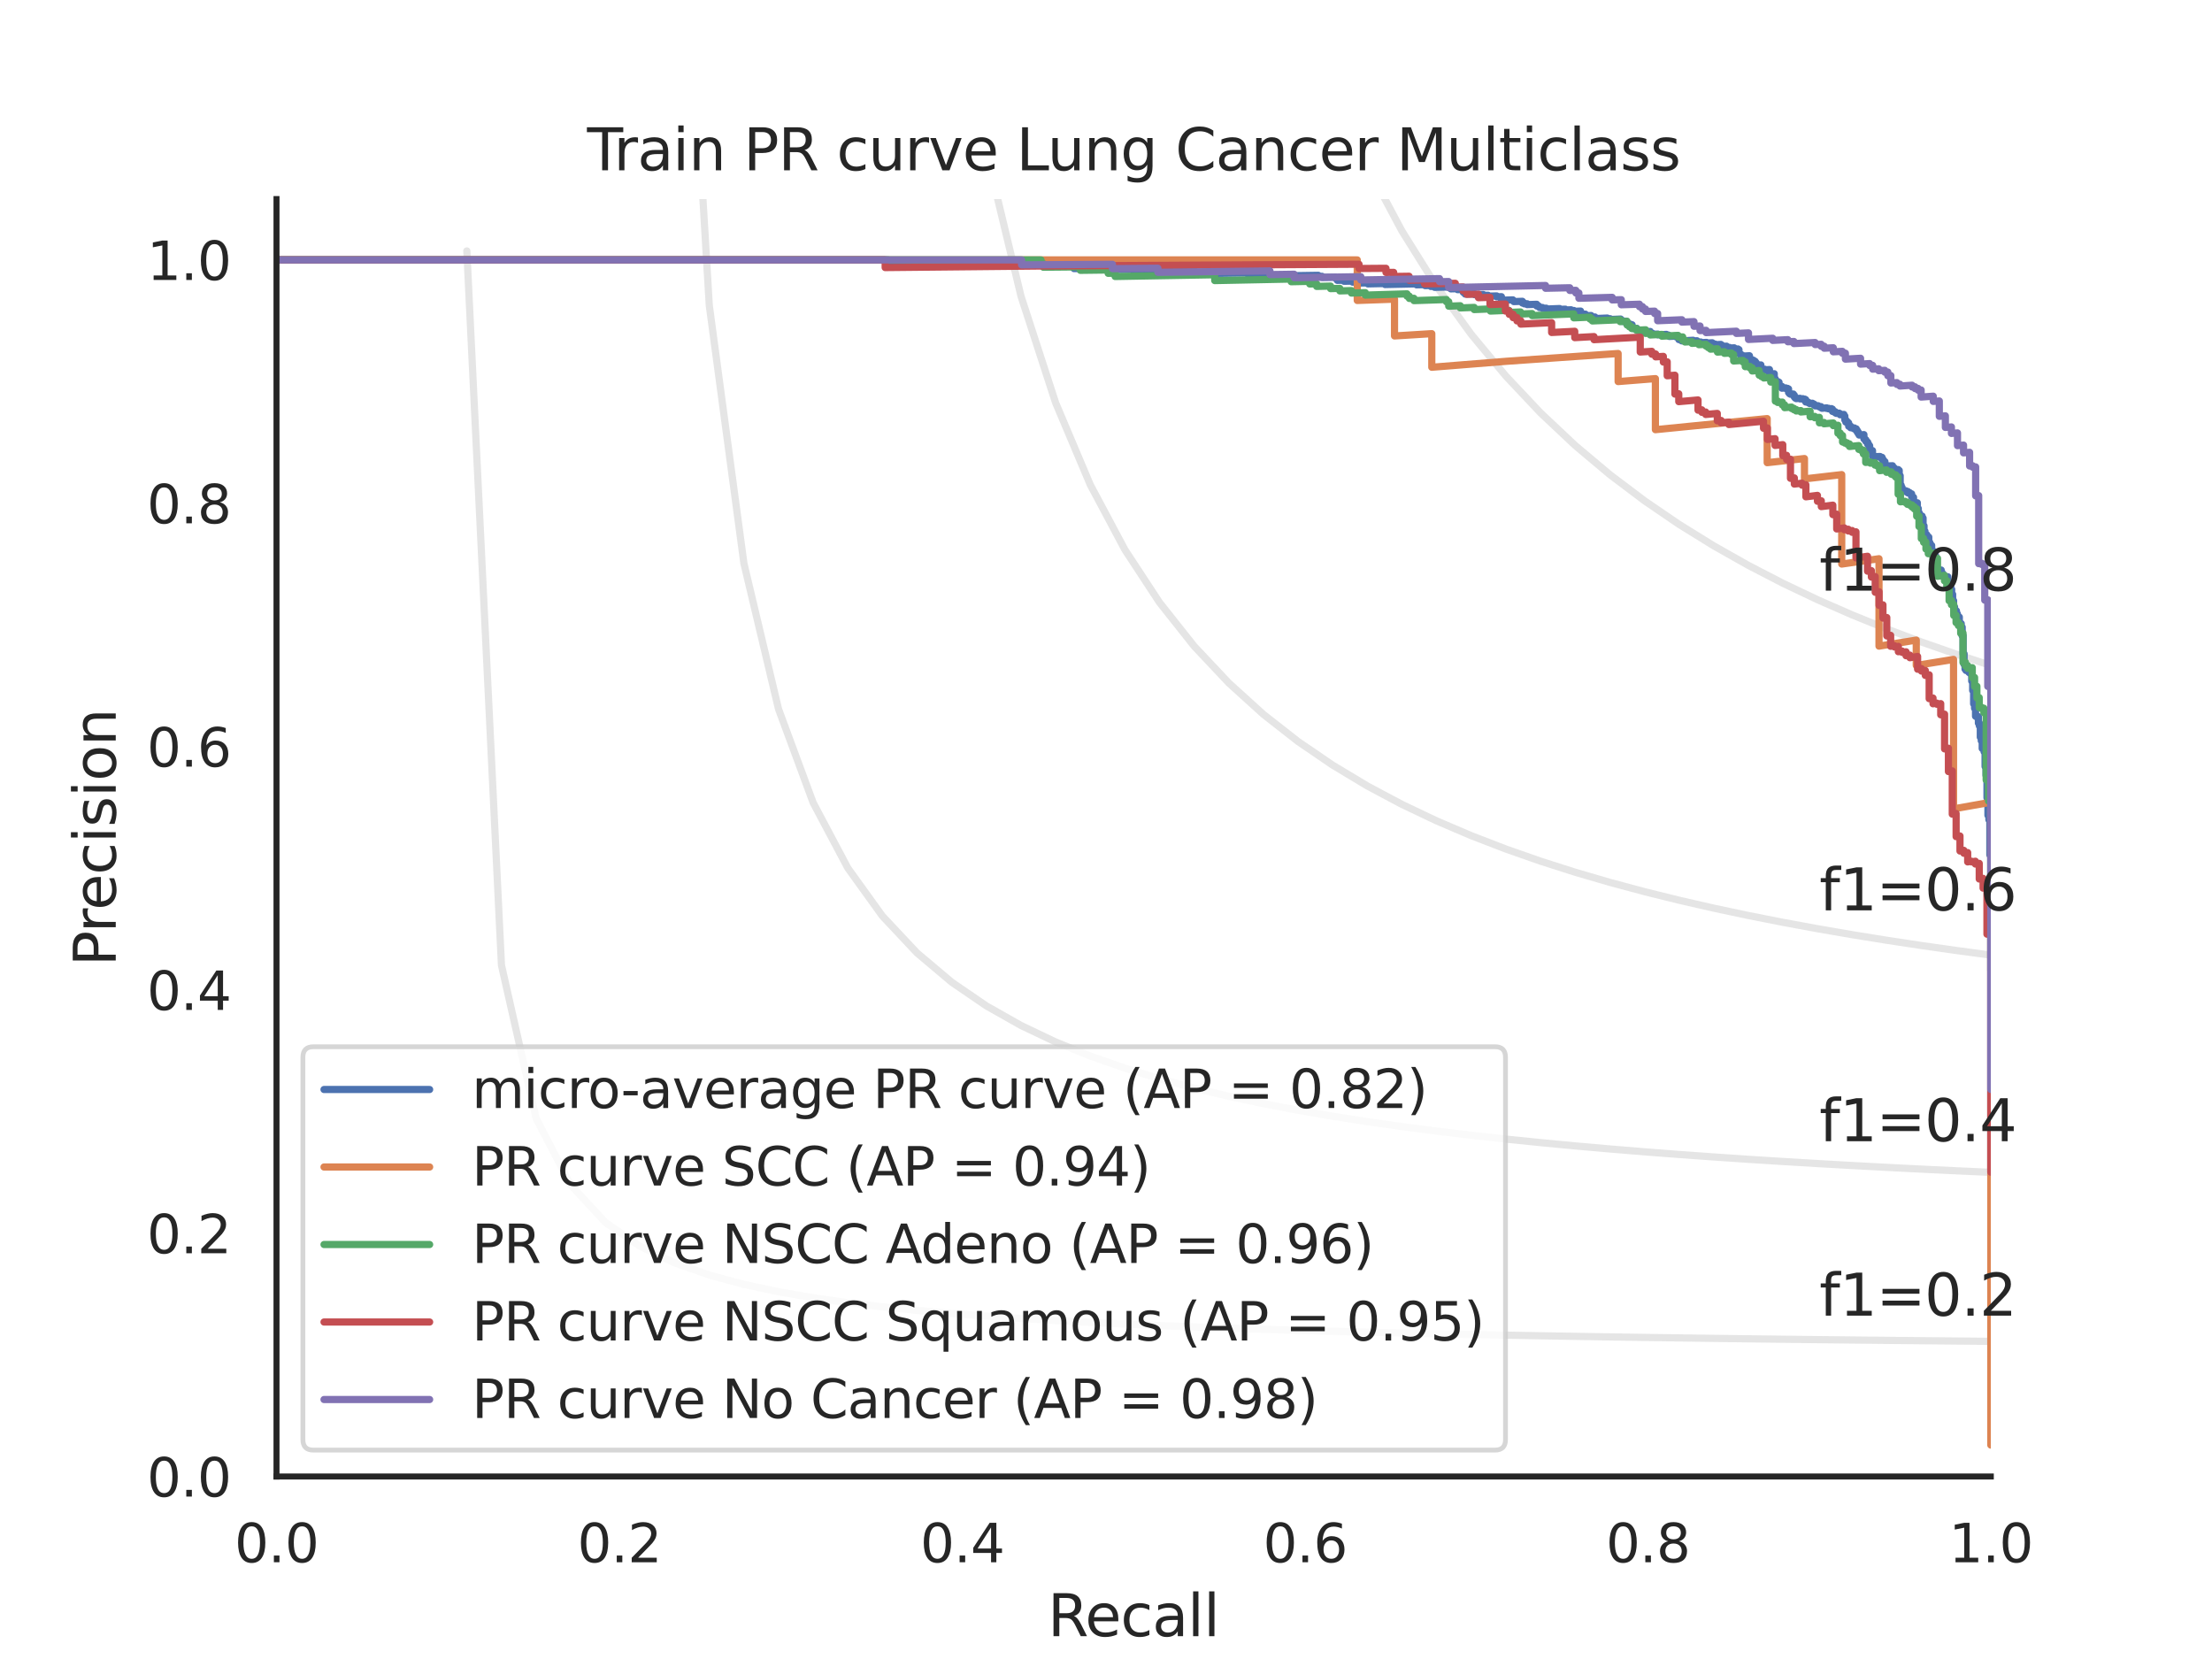 <?xml version="1.0" encoding="utf-8" standalone="no"?>
<!DOCTYPE svg PUBLIC "-//W3C//DTD SVG 1.1//EN"
  "http://www.w3.org/Graphics/SVG/1.1/DTD/svg11.dtd">
<svg xmlns:xlink="http://www.w3.org/1999/xlink" width="460.8pt" height="345.6pt" viewBox="0 0 460.8 345.6" xmlns="http://www.w3.org/2000/svg" version="1.1">
 <defs>
  <style type="text/css">*{stroke-linejoin: round; stroke-linecap: butt}</style>
 </defs>
 <g id="figure_1">
  <g id="patch_1">
   <path d="M 0 345.6 
L 460.8 345.6 
L 460.8 0 
L 0 0 
z
" style="fill: #ffffff"/>
  </g>
  <g id="axes_1">
   <g id="patch_2">
    <path d="M 57.6 307.584 
L 414.72 307.584 
L 414.72 41.472 
L 57.6 41.472 
z
" style="fill: #ffffff"/>
   </g>
   <g id="matplotlib.axis_1">
    <g id="xtick_1">
     <g id="text_1">
      <!-- 0.0 -->
      <g style="fill: #262626" transform="translate(48.853 325.442) scale(0.11 -0.11)">
       <defs>
        <path id="DejaVuSans-30" d="M 2034 4250 
Q 1547 4250 1301 3770 
Q 1056 3291 1056 2328 
Q 1056 1369 1301 889 
Q 1547 409 2034 409 
Q 2525 409 2770 889 
Q 3016 1369 3016 2328 
Q 3016 3291 2770 3770 
Q 2525 4250 2034 4250 
z
M 2034 4750 
Q 2819 4750 3233 4129 
Q 3647 3509 3647 2328 
Q 3647 1150 3233 529 
Q 2819 -91 2034 -91 
Q 1250 -91 836 529 
Q 422 1150 422 2328 
Q 422 3509 836 4129 
Q 1250 4750 2034 4750 
z
" transform="scale(0.016)"/>
        <path id="DejaVuSans-2e" d="M 684 794 
L 1344 794 
L 1344 0 
L 684 0 
L 684 794 
z
" transform="scale(0.016)"/>
       </defs>
       <use xlink:href="#DejaVuSans-30"/>
       <use xlink:href="#DejaVuSans-2e" x="63.623"/>
       <use xlink:href="#DejaVuSans-30" x="95.41"/>
      </g>
     </g>
    </g>
    <g id="xtick_2">
     <g id="text_2">
      <!-- 0.2 -->
      <g style="fill: #262626" transform="translate(120.277 325.442) scale(0.11 -0.11)">
       <defs>
        <path id="DejaVuSans-32" d="M 1228 531 
L 3431 531 
L 3431 0 
L 469 0 
L 469 531 
Q 828 903 1448 1529 
Q 2069 2156 2228 2338 
Q 2531 2678 2651 2914 
Q 2772 3150 2772 3378 
Q 2772 3750 2511 3984 
Q 2250 4219 1831 4219 
Q 1534 4219 1204 4116 
Q 875 4013 500 3803 
L 500 4441 
Q 881 4594 1212 4672 
Q 1544 4750 1819 4750 
Q 2544 4750 2975 4387 
Q 3406 4025 3406 3419 
Q 3406 3131 3298 2873 
Q 3191 2616 2906 2266 
Q 2828 2175 2409 1742 
Q 1991 1309 1228 531 
z
" transform="scale(0.016)"/>
       </defs>
       <use xlink:href="#DejaVuSans-30"/>
       <use xlink:href="#DejaVuSans-2e" x="63.623"/>
       <use xlink:href="#DejaVuSans-32" x="95.41"/>
      </g>
     </g>
    </g>
    <g id="xtick_3">
     <g id="text_3">
      <!-- 0.4 -->
      <g style="fill: #262626" transform="translate(191.701 325.442) scale(0.11 -0.11)">
       <defs>
        <path id="DejaVuSans-34" d="M 2419 4116 
L 825 1625 
L 2419 1625 
L 2419 4116 
z
M 2253 4666 
L 3047 4666 
L 3047 1625 
L 3713 1625 
L 3713 1100 
L 3047 1100 
L 3047 0 
L 2419 0 
L 2419 1100 
L 313 1100 
L 313 1709 
L 2253 4666 
z
" transform="scale(0.016)"/>
       </defs>
       <use xlink:href="#DejaVuSans-30"/>
       <use xlink:href="#DejaVuSans-2e" x="63.623"/>
       <use xlink:href="#DejaVuSans-34" x="95.41"/>
      </g>
     </g>
    </g>
    <g id="xtick_4">
     <g id="text_4">
      <!-- 0.6 -->
      <g style="fill: #262626" transform="translate(263.125 325.442) scale(0.11 -0.11)">
       <defs>
        <path id="DejaVuSans-36" d="M 2113 2584 
Q 1688 2584 1439 2293 
Q 1191 2003 1191 1497 
Q 1191 994 1439 701 
Q 1688 409 2113 409 
Q 2538 409 2786 701 
Q 3034 994 3034 1497 
Q 3034 2003 2786 2293 
Q 2538 2584 2113 2584 
z
M 3366 4563 
L 3366 3988 
Q 3128 4100 2886 4159 
Q 2644 4219 2406 4219 
Q 1781 4219 1451 3797 
Q 1122 3375 1075 2522 
Q 1259 2794 1537 2939 
Q 1816 3084 2150 3084 
Q 2853 3084 3261 2657 
Q 3669 2231 3669 1497 
Q 3669 778 3244 343 
Q 2819 -91 2113 -91 
Q 1303 -91 875 529 
Q 447 1150 447 2328 
Q 447 3434 972 4092 
Q 1497 4750 2381 4750 
Q 2619 4750 2861 4703 
Q 3103 4656 3366 4563 
z
" transform="scale(0.016)"/>
       </defs>
       <use xlink:href="#DejaVuSans-30"/>
       <use xlink:href="#DejaVuSans-2e" x="63.623"/>
       <use xlink:href="#DejaVuSans-36" x="95.41"/>
      </g>
     </g>
    </g>
    <g id="xtick_5">
     <g id="text_5">
      <!-- 0.8 -->
      <g style="fill: #262626" transform="translate(334.549 325.442) scale(0.11 -0.11)">
       <defs>
        <path id="DejaVuSans-38" d="M 2034 2216 
Q 1584 2216 1326 1975 
Q 1069 1734 1069 1313 
Q 1069 891 1326 650 
Q 1584 409 2034 409 
Q 2484 409 2743 651 
Q 3003 894 3003 1313 
Q 3003 1734 2745 1975 
Q 2488 2216 2034 2216 
z
M 1403 2484 
Q 997 2584 770 2862 
Q 544 3141 544 3541 
Q 544 4100 942 4425 
Q 1341 4750 2034 4750 
Q 2731 4750 3128 4425 
Q 3525 4100 3525 3541 
Q 3525 3141 3298 2862 
Q 3072 2584 2669 2484 
Q 3125 2378 3379 2068 
Q 3634 1759 3634 1313 
Q 3634 634 3220 271 
Q 2806 -91 2034 -91 
Q 1263 -91 848 271 
Q 434 634 434 1313 
Q 434 1759 690 2068 
Q 947 2378 1403 2484 
z
M 1172 3481 
Q 1172 3119 1398 2916 
Q 1625 2713 2034 2713 
Q 2441 2713 2670 2916 
Q 2900 3119 2900 3481 
Q 2900 3844 2670 4047 
Q 2441 4250 2034 4250 
Q 1625 4250 1398 4047 
Q 1172 3844 1172 3481 
z
" transform="scale(0.016)"/>
       </defs>
       <use xlink:href="#DejaVuSans-30"/>
       <use xlink:href="#DejaVuSans-2e" x="63.623"/>
       <use xlink:href="#DejaVuSans-38" x="95.41"/>
      </g>
     </g>
    </g>
    <g id="xtick_6">
     <g id="text_6">
      <!-- 1.0 -->
      <g style="fill: #262626" transform="translate(405.973 325.442) scale(0.11 -0.11)">
       <defs>
        <path id="DejaVuSans-31" d="M 794 531 
L 1825 531 
L 1825 4091 
L 703 3866 
L 703 4441 
L 1819 4666 
L 2450 4666 
L 2450 531 
L 3481 531 
L 3481 0 
L 794 0 
L 794 531 
z
" transform="scale(0.016)"/>
       </defs>
       <use xlink:href="#DejaVuSans-31"/>
       <use xlink:href="#DejaVuSans-2e" x="63.623"/>
       <use xlink:href="#DejaVuSans-30" x="95.41"/>
      </g>
     </g>
    </g>
    <g id="text_7">
     <!-- Recall -->
     <g style="fill: #262626" transform="translate(218.259 340.848) scale(0.12 -0.12)">
      <defs>
       <path id="DejaVuSans-52" d="M 2841 2188 
Q 3044 2119 3236 1894 
Q 3428 1669 3622 1275 
L 4263 0 
L 3584 0 
L 2988 1197 
Q 2756 1666 2539 1819 
Q 2322 1972 1947 1972 
L 1259 1972 
L 1259 0 
L 628 0 
L 628 4666 
L 2053 4666 
Q 2853 4666 3247 4331 
Q 3641 3997 3641 3322 
Q 3641 2881 3436 2590 
Q 3231 2300 2841 2188 
z
M 1259 4147 
L 1259 2491 
L 2053 2491 
Q 2509 2491 2742 2702 
Q 2975 2913 2975 3322 
Q 2975 3731 2742 3939 
Q 2509 4147 2053 4147 
L 1259 4147 
z
" transform="scale(0.016)"/>
       <path id="DejaVuSans-65" d="M 3597 1894 
L 3597 1613 
L 953 1613 
Q 991 1019 1311 708 
Q 1631 397 2203 397 
Q 2534 397 2845 478 
Q 3156 559 3463 722 
L 3463 178 
Q 3153 47 2828 -22 
Q 2503 -91 2169 -91 
Q 1331 -91 842 396 
Q 353 884 353 1716 
Q 353 2575 817 3079 
Q 1281 3584 2069 3584 
Q 2775 3584 3186 3129 
Q 3597 2675 3597 1894 
z
M 3022 2063 
Q 3016 2534 2758 2815 
Q 2500 3097 2075 3097 
Q 1594 3097 1305 2825 
Q 1016 2553 972 2059 
L 3022 2063 
z
" transform="scale(0.016)"/>
       <path id="DejaVuSans-63" d="M 3122 3366 
L 3122 2828 
Q 2878 2963 2633 3030 
Q 2388 3097 2138 3097 
Q 1578 3097 1268 2742 
Q 959 2388 959 1747 
Q 959 1106 1268 751 
Q 1578 397 2138 397 
Q 2388 397 2633 464 
Q 2878 531 3122 666 
L 3122 134 
Q 2881 22 2623 -34 
Q 2366 -91 2075 -91 
Q 1284 -91 818 406 
Q 353 903 353 1747 
Q 353 2603 823 3093 
Q 1294 3584 2113 3584 
Q 2378 3584 2631 3529 
Q 2884 3475 3122 3366 
z
" transform="scale(0.016)"/>
       <path id="DejaVuSans-61" d="M 2194 1759 
Q 1497 1759 1228 1600 
Q 959 1441 959 1056 
Q 959 750 1161 570 
Q 1363 391 1709 391 
Q 2188 391 2477 730 
Q 2766 1069 2766 1631 
L 2766 1759 
L 2194 1759 
z
M 3341 1997 
L 3341 0 
L 2766 0 
L 2766 531 
Q 2569 213 2275 61 
Q 1981 -91 1556 -91 
Q 1019 -91 701 211 
Q 384 513 384 1019 
Q 384 1609 779 1909 
Q 1175 2209 1959 2209 
L 2766 2209 
L 2766 2266 
Q 2766 2663 2505 2880 
Q 2244 3097 1772 3097 
Q 1472 3097 1187 3025 
Q 903 2953 641 2809 
L 641 3341 
Q 956 3463 1253 3523 
Q 1550 3584 1831 3584 
Q 2591 3584 2966 3190 
Q 3341 2797 3341 1997 
z
" transform="scale(0.016)"/>
       <path id="DejaVuSans-6c" d="M 603 4863 
L 1178 4863 
L 1178 0 
L 603 0 
L 603 4863 
z
" transform="scale(0.016)"/>
      </defs>
      <use xlink:href="#DejaVuSans-52"/>
      <use xlink:href="#DejaVuSans-65" x="64.982"/>
      <use xlink:href="#DejaVuSans-63" x="126.506"/>
      <use xlink:href="#DejaVuSans-61" x="181.486"/>
      <use xlink:href="#DejaVuSans-6c" x="242.766"/>
      <use xlink:href="#DejaVuSans-6c" x="270.549"/>
     </g>
    </g>
   </g>
   <g id="matplotlib.axis_2">
    <g id="ytick_1">
     <g id="text_8">
      <!-- 0.0 -->
      <g style="fill: #262626" transform="translate(30.607 311.763) scale(0.11 -0.11)">
       <use xlink:href="#DejaVuSans-30"/>
       <use xlink:href="#DejaVuSans-2e" x="63.623"/>
       <use xlink:href="#DejaVuSans-30" x="95.41"/>
      </g>
     </g>
    </g>
    <g id="ytick_2">
     <g id="text_9">
      <!-- 0.2 -->
      <g style="fill: #262626" transform="translate(30.607 261.075) scale(0.11 -0.11)">
       <use xlink:href="#DejaVuSans-30"/>
       <use xlink:href="#DejaVuSans-2e" x="63.623"/>
       <use xlink:href="#DejaVuSans-32" x="95.41"/>
      </g>
     </g>
    </g>
    <g id="ytick_3">
     <g id="text_10">
      <!-- 0.4 -->
      <g style="fill: #262626" transform="translate(30.607 210.387) scale(0.11 -0.11)">
       <use xlink:href="#DejaVuSans-30"/>
       <use xlink:href="#DejaVuSans-2e" x="63.623"/>
       <use xlink:href="#DejaVuSans-34" x="95.41"/>
      </g>
     </g>
    </g>
    <g id="ytick_4">
     <g id="text_11">
      <!-- 0.6 -->
      <g style="fill: #262626" transform="translate(30.607 159.699) scale(0.11 -0.11)">
       <use xlink:href="#DejaVuSans-30"/>
       <use xlink:href="#DejaVuSans-2e" x="63.623"/>
       <use xlink:href="#DejaVuSans-36" x="95.41"/>
      </g>
     </g>
    </g>
    <g id="ytick_5">
     <g id="text_12">
      <!-- 0.8 -->
      <g style="fill: #262626" transform="translate(30.607 109.011) scale(0.11 -0.11)">
       <use xlink:href="#DejaVuSans-30"/>
       <use xlink:href="#DejaVuSans-2e" x="63.623"/>
       <use xlink:href="#DejaVuSans-38" x="95.41"/>
      </g>
     </g>
    </g>
    <g id="ytick_6">
     <g id="text_13">
      <!-- 1.0 -->
      <g style="fill: #262626" transform="translate(30.607 58.323) scale(0.11 -0.11)">
       <use xlink:href="#DejaVuSans-31"/>
       <use xlink:href="#DejaVuSans-2e" x="63.623"/>
       <use xlink:href="#DejaVuSans-30" x="95.41"/>
      </g>
     </g>
    </g>
    <g id="text_14">
     <!-- Precision -->
     <g style="fill: #262626" transform="translate(24.111 201.296) rotate(-90) scale(0.12 -0.12)">
      <defs>
       <path id="DejaVuSans-50" d="M 1259 4147 
L 1259 2394 
L 2053 2394 
Q 2494 2394 2734 2622 
Q 2975 2850 2975 3272 
Q 2975 3691 2734 3919 
Q 2494 4147 2053 4147 
L 1259 4147 
z
M 628 4666 
L 2053 4666 
Q 2838 4666 3239 4311 
Q 3641 3956 3641 3272 
Q 3641 2581 3239 2228 
Q 2838 1875 2053 1875 
L 1259 1875 
L 1259 0 
L 628 0 
L 628 4666 
z
" transform="scale(0.016)"/>
       <path id="DejaVuSans-72" d="M 2631 2963 
Q 2534 3019 2420 3045 
Q 2306 3072 2169 3072 
Q 1681 3072 1420 2755 
Q 1159 2438 1159 1844 
L 1159 0 
L 581 0 
L 581 3500 
L 1159 3500 
L 1159 2956 
Q 1341 3275 1631 3429 
Q 1922 3584 2338 3584 
Q 2397 3584 2469 3576 
Q 2541 3569 2628 3553 
L 2631 2963 
z
" transform="scale(0.016)"/>
       <path id="DejaVuSans-69" d="M 603 3500 
L 1178 3500 
L 1178 0 
L 603 0 
L 603 3500 
z
M 603 4863 
L 1178 4863 
L 1178 4134 
L 603 4134 
L 603 4863 
z
" transform="scale(0.016)"/>
       <path id="DejaVuSans-73" d="M 2834 3397 
L 2834 2853 
Q 2591 2978 2328 3040 
Q 2066 3103 1784 3103 
Q 1356 3103 1142 2972 
Q 928 2841 928 2578 
Q 928 2378 1081 2264 
Q 1234 2150 1697 2047 
L 1894 2003 
Q 2506 1872 2764 1633 
Q 3022 1394 3022 966 
Q 3022 478 2636 193 
Q 2250 -91 1575 -91 
Q 1294 -91 989 -36 
Q 684 19 347 128 
L 347 722 
Q 666 556 975 473 
Q 1284 391 1588 391 
Q 1994 391 2212 530 
Q 2431 669 2431 922 
Q 2431 1156 2273 1281 
Q 2116 1406 1581 1522 
L 1381 1569 
Q 847 1681 609 1914 
Q 372 2147 372 2553 
Q 372 3047 722 3315 
Q 1072 3584 1716 3584 
Q 2034 3584 2315 3537 
Q 2597 3491 2834 3397 
z
" transform="scale(0.016)"/>
       <path id="DejaVuSans-6f" d="M 1959 3097 
Q 1497 3097 1228 2736 
Q 959 2375 959 1747 
Q 959 1119 1226 758 
Q 1494 397 1959 397 
Q 2419 397 2687 759 
Q 2956 1122 2956 1747 
Q 2956 2369 2687 2733 
Q 2419 3097 1959 3097 
z
M 1959 3584 
Q 2709 3584 3137 3096 
Q 3566 2609 3566 1747 
Q 3566 888 3137 398 
Q 2709 -91 1959 -91 
Q 1206 -91 779 398 
Q 353 888 353 1747 
Q 353 2609 779 3096 
Q 1206 3584 1959 3584 
z
" transform="scale(0.016)"/>
       <path id="DejaVuSans-6e" d="M 3513 2113 
L 3513 0 
L 2938 0 
L 2938 2094 
Q 2938 2591 2744 2837 
Q 2550 3084 2163 3084 
Q 1697 3084 1428 2787 
Q 1159 2491 1159 1978 
L 1159 0 
L 581 0 
L 581 3500 
L 1159 3500 
L 1159 2956 
Q 1366 3272 1645 3428 
Q 1925 3584 2291 3584 
Q 2894 3584 3203 3211 
Q 3513 2838 3513 2113 
z
" transform="scale(0.016)"/>
      </defs>
      <use xlink:href="#DejaVuSans-50"/>
      <use xlink:href="#DejaVuSans-72" x="58.553"/>
      <use xlink:href="#DejaVuSans-65" x="97.416"/>
      <use xlink:href="#DejaVuSans-63" x="158.939"/>
      <use xlink:href="#DejaVuSans-69" x="213.92"/>
      <use xlink:href="#DejaVuSans-73" x="241.703"/>
      <use xlink:href="#DejaVuSans-69" x="293.803"/>
      <use xlink:href="#DejaVuSans-6f" x="321.586"/>
      <use xlink:href="#DejaVuSans-6e" x="382.768"/>
     </g>
    </g>
   </g>
   <g id="line2d_1">
    <path d="M 97.248 52.267 
L 104.463 201.073 
L 111.678 232.96 
L 118.893 246.859 
L 126.109 254.643 
L 133.324 259.62 
L 140.539 263.076 
L 147.755 265.615 
L 154.97 267.561 
L 162.185 269.099 
L 169.4 270.345 
L 176.616 271.375 
L 183.831 272.241 
L 191.046 272.979 
L 198.262 273.616 
L 205.477 274.171 
L 212.692 274.658 
L 219.907 275.091 
L 227.123 275.476 
L 234.338 275.822 
L 241.553 276.135 
L 248.769 276.418 
L 255.984 276.676 
L 263.199 276.912 
L 270.414 277.129 
L 277.63 277.33 
L 284.845 277.515 
L 292.06 277.686 
L 299.275 277.846 
L 306.491 277.994 
L 313.706 278.133 
L 320.921 278.264 
L 328.137 278.386 
L 335.352 278.501 
L 342.567 278.609 
L 349.782 278.711 
L 356.998 278.808 
L 364.213 278.899 
L 371.428 278.986 
L 378.644 279.068 
L 385.859 279.146 
L 393.074 279.221 
L 400.289 279.292 
L 407.505 279.359 
L 414.72 279.424 
" clip-path="url(#p6c097dc837)" style="fill: none; stroke: #808080; stroke-opacity: 0.2; stroke-width: 1.5; stroke-linecap: round"/>
   </g>
   <g id="line2d_2">
    <path d="M 143.905 -1 
L 147.755 63.611 
L 154.97 117.362 
L 162.185 147.722 
L 169.4 167.231 
L 176.616 180.825 
L 183.831 190.84 
L 191.046 198.524 
L 198.262 204.607 
L 205.477 209.542 
L 212.692 213.626 
L 219.907 217.061 
L 227.123 219.991 
L 234.338 222.519 
L 241.553 224.724 
L 248.769 226.662 
L 255.984 228.38 
L 263.199 229.914 
L 270.414 231.291 
L 277.63 232.534 
L 284.845 233.662 
L 292.06 234.69 
L 299.275 235.631 
L 306.491 236.496 
L 313.706 237.293 
L 320.921 238.03 
L 328.137 238.714 
L 335.352 239.349 
L 342.567 239.942 
L 349.782 240.496 
L 356.998 241.015 
L 364.213 241.503 
L 371.428 241.961 
L 378.644 242.393 
L 385.859 242.8 
L 393.074 243.185 
L 400.289 243.55 
L 407.505 243.896 
L 414.72 244.224 
" clip-path="url(#p6c097dc837)" style="fill: none; stroke: #808080; stroke-opacity: 0.2; stroke-width: 1.5; stroke-linecap: round"/>
   </g>
   <g id="line2d_3">
    <path d="M 200.009 -1 
L 205.477 31.611 
L 212.692 61.693 
L 219.907 83.907 
L 227.123 100.983 
L 234.338 114.518 
L 241.553 125.511 
L 248.769 134.616 
L 255.984 142.281 
L 263.199 148.823 
L 270.414 154.471 
L 277.63 159.398 
L 284.845 163.732 
L 292.06 167.575 
L 299.275 171.006 
L 306.491 174.088 
L 313.706 176.871 
L 320.921 179.398 
L 328.137 181.701 
L 335.352 183.809 
L 342.567 185.746 
L 349.782 187.532 
L 356.998 189.184 
L 364.213 190.716 
L 371.428 192.142 
L 378.644 193.471 
L 385.859 194.714 
L 393.074 195.878 
L 400.289 196.971 
L 407.505 197.998 
L 414.72 198.967 
" clip-path="url(#p6c097dc837)" style="fill: none; stroke: #808080; stroke-opacity: 0.2; stroke-width: 1.5; stroke-linecap: round"/>
   </g>
   <g id="line2d_4">
    <path d="M 270.344 -1 
L 270.414 -0.768 
L 277.63 18.581 
L 284.845 34.622 
L 292.06 48.136 
L 299.275 59.676 
L 306.491 69.647 
L 313.706 78.346 
L 320.921 86.004 
L 328.137 92.796 
L 335.352 98.862 
L 342.567 104.312 
L 349.782 109.235 
L 356.998 113.705 
L 364.213 117.78 
L 371.428 121.512 
L 378.644 124.941 
L 385.859 128.104 
L 393.074 131.029 
L 400.289 133.744 
L 407.505 136.269 
L 414.72 138.624 
" clip-path="url(#p6c097dc837)" style="fill: none; stroke: #808080; stroke-opacity: 0.2; stroke-width: 1.5; stroke-linecap: round"/>
   </g>
   <g id="line2d_5">
    <path d="M 414.72 243.583 
L 414.72 178.053 
L 414.521 178.088 
L 414.521 177.977 
L 414.521 170.729 
L 414.323 170.765 
L 414.323 170.682 
L 414.323 169.811 
L 414.124 169.847 
L 414.124 169.763 
L 414.124 166.162 
L 413.925 166.197 
L 413.925 166.109 
L 413.925 161.469 
L 413.726 161.503 
L 413.726 161.409 
L 413.726 159.648 
L 413.528 159.682 
L 413.528 159.586 
L 413.528 156.582 
L 413.329 156.616 
L 413.329 156.516 
L 413.329 155.96 
L 412.931 155.927 
L 412.931 154.285 
L 412.733 154.319 
L 412.733 154.215 
L 412.733 153.537 
L 412.534 153.571 
L 412.534 153.466 
L 412.534 151.176 
L 412.335 151.21 
L 412.335 151.102 
L 412.335 150.613 
L 412.136 150.646 
L 412.136 150.537 
L 412.136 149.273 
L 411.739 149.339 
L 411.739 149.228 
L 411.739 149.173 
L 411.54 149.206 
L 411.54 149.095 
L 411.54 147.521 
L 411.342 147.554 
L 411.342 147.498 
L 411.342 146.584 
L 411.143 146.617 
L 411.143 146.559 
L 411.143 143.81 
L 410.944 143.843 
L 410.944 143.783 
L 410.944 141.855 
L 410.745 141.888 
L 410.745 141.827 
L 410.745 140.287 
L 410.547 140.319 
L 410.547 140.257 
L 410.547 140.195 
L 410.348 140.227 
L 410.348 140.165 
L 410.348 140.04 
L 410.149 140.072 
L 410.149 140.009 
L 410.149 139.571 
L 409.553 139.667 
L 409.553 139.604 
L 409.553 139.352 
L 409.354 139.384 
L 409.354 139.321 
L 409.354 138.369 
L 409.156 138.401 
L 409.156 138.337 
L 409.156 136.202 
L 408.957 136.233 
L 408.957 136.168 
L 408.957 132.415 
L 408.758 132.446 
L 408.758 132.377 
L 408.758 130.647 
L 408.559 130.677 
L 408.559 130.607 
L 408.559 129.904 
L 408.162 129.965 
L 408.162 129.894 
L 408.162 128.542 
L 407.764 128.53 
L 407.764 127.881 
L 407.566 127.911 
L 407.566 127.839 
L 407.566 127.258 
L 407.367 127.287 
L 407.367 127.214 
L 407.367 127.068 
L 407.168 127.098 
L 407.168 127.025 
L 407.168 126.438 
L 406.969 126.467 
L 406.969 126.393 
L 406.969 125.132 
L 406.771 125.161 
L 406.771 125.086 
L 406.771 123.806 
L 406.572 123.835 
L 406.572 123.759 
L 406.572 122.766 
L 406.373 122.795 
L 406.373 122.718 
L 406.373 122.256 
L 406.175 122.284 
L 406.175 122.207 
L 406.175 121.82 
L 405.976 121.848 
L 405.976 121.77 
L 405.976 121.693 
L 405.777 121.721 
L 405.777 121.643 
L 405.777 120.152 
L 405.181 120.235 
L 405.181 120.156 
L 405.181 119.998 
L 404.783 119.974 
L 404.783 119.576 
L 404.585 119.603 
L 404.585 119.524 
L 404.585 119.283 
L 404.386 119.311 
L 404.386 119.231 
L 404.386 118.748 
L 403.591 118.778 
L 403.591 118.697 
L 403.392 118.725 
L 403.392 118.644 
L 403.392 116.35 
L 403.194 116.377 
L 403.194 116.294 
L 403.194 115.627 
L 402.796 115.681 
L 402.796 115.597 
L 402.796 114.841 
L 402.399 114.894 
L 402.399 114.81 
L 402.399 113.619 
L 402.2 113.645 
L 402.2 113.56 
L 402.2 113.388 
L 402.001 113.414 
L 402.001 113.329 
L 402.001 112.984 
L 401.802 113.01 
L 401.802 112.924 
L 401.802 111.883 
L 401.405 111.847 
L 401.405 111.409 
L 401.008 111.372 
L 401.008 110.667 
L 400.809 110.692 
L 400.809 110.603 
L 400.809 109.534 
L 400.61 109.559 
L 400.61 109.469 
L 400.61 107.932 
L 400.411 107.957 
L 400.411 107.865 
L 400.411 107.5 
L 399.815 107.481 
L 399.815 106.837 
L 399.616 106.861 
L 399.616 106.769 
L 399.616 105.933 
L 399.418 105.957 
L 399.418 105.864 
L 399.418 104.738 
L 398.822 104.714 
L 398.822 104.525 
L 398.623 104.548 
L 398.623 104.453 
L 398.623 103.596 
L 398.424 103.619 
L 398.424 103.523 
L 398.424 103.427 
L 398.225 103.45 
L 398.225 103.354 
L 398.225 102.873 
L 397.828 102.823 
L 397.828 102.629 
L 397.43 102.675 
L 397.43 102.578 
L 397.43 102.384 
L 397.033 102.43 
L 397.033 102.332 
L 397.033 102.235 
L 396.238 102.229 
L 396.238 101.543 
L 396.039 101.566 
L 396.039 101.467 
L 396.039 101.073 
L 395.841 101.095 
L 395.841 100.996 
L 395.841 99.099 
L 395.642 99.121 
L 395.642 99.02 
L 395.642 98.006 
L 395.443 98.028 
L 395.443 97.926 
L 395.443 97.824 
L 394.648 97.806 
L 394.648 97.499 
L 394.251 97.541 
L 394.251 97.438 
L 394.251 97.026 
L 392.86 97.07 
L 392.86 96.759 
L 392.661 96.78 
L 392.661 96.676 
L 392.661 96.154 
L 392.263 96.091 
L 392.263 95.671 
L 392.065 95.692 
L 392.065 95.586 
L 392.065 95.27 
L 391.667 95.311 
L 391.667 95.205 
L 391.667 95.099 
L 390.475 95.116 
L 390.475 95.009 
L 390.077 95.05 
L 390.077 94.944 
L 390.077 93.872 
L 389.68 93.804 
L 389.68 93.588 
L 389.481 93.608 
L 389.481 93.5 
L 389.481 92.848 
L 389.282 92.868 
L 389.282 92.759 
L 389.282 92.54 
L 389.084 92.56 
L 389.084 92.45 
L 389.084 92.121 
L 388.885 92.141 
L 388.885 92.031 
L 388.885 91.921 
L 388.686 91.94 
L 388.686 91.83 
L 388.686 91.609 
L 388.487 91.628 
L 388.487 91.518 
L 388.487 91.407 
L 388.289 91.426 
L 388.289 91.315 
L 388.289 90.536 
L 387.295 90.63 
L 387.295 90.294 
L 387.096 90.312 
L 387.096 89.975 
L 386.898 89.993 
L 386.898 89.655 
L 386.699 89.673 
L 386.699 89.333 
L 386.301 89.37 
L 386.301 89.142 
L 385.904 89.179 
L 385.904 89.065 
L 385.507 89.101 
L 385.507 88.758 
L 385.109 88.795 
L 385.109 88.105 
L 384.91 88.123 
L 384.91 87.892 
L 384.513 87.927 
L 384.513 87.463 
L 384.314 87.481 
L 384.314 86.664 
L 384.115 86.681 
L 384.115 86.329 
L 383.32 86.398 
L 383.32 86.162 
L 383.122 86.179 
L 383.122 86.061 
L 382.526 86.112 
L 382.526 85.993 
L 382.327 86.01 
L 382.327 85.773 
L 382.128 85.79 
L 382.128 85.671 
L 381.731 85.705 
L 381.731 85.228 
L 381.532 85.244 
L 381.532 85.125 
L 380.936 85.175 
L 380.936 85.055 
L 380.538 85.088 
L 380.538 84.968 
L 379.545 85.051 
L 379.545 84.931 
L 379.346 84.947 
L 379.346 84.705 
L 378.948 84.739 
L 378.948 84.617 
L 378.75 84.634 
L 378.75 84.513 
L 378.153 84.562 
L 378.153 84.441 
L 377.955 84.457 
L 377.955 84.213 
L 377.756 84.23 
L 377.756 84.107 
L 377.557 84.124 
L 377.557 84.001 
L 376.961 84.05 
L 376.961 83.928 
L 376.762 83.944 
L 376.762 83.821 
L 376.564 83.837 
L 376.564 83.714 
L 376.166 83.747 
L 376.166 83.253 
L 375.967 83.269 
L 375.967 83.145 
L 375.57 83.177 
L 375.57 83.052 
L 374.974 83.101 
L 374.974 82.976 
L 374.179 83.04 
L 374.179 82.915 
L 373.98 82.931 
L 373.98 82.681 
L 373.781 82.697 
L 373.781 82.32 
L 373.583 82.335 
L 373.583 82.083 
L 372.986 82.13 
L 372.986 82.004 
L 372.788 82.02 
L 372.788 81.766 
L 372.589 81.782 
L 372.589 81.018 
L 372.39 81.033 
L 372.39 80.905 
L 371.993 80.935 
L 371.993 80.807 
L 371.198 80.867 
L 371.198 80.481 
L 370.8 80.511 
L 370.8 80.253 
L 370.602 80.267 
L 370.602 79.618 
L 370.403 79.633 
L 370.403 79.502 
L 370.005 79.532 
L 370.005 79.27 
L 369.807 79.285 
L 369.807 78.891 
L 369.608 78.905 
L 369.608 77.849 
L 368.614 77.918 
L 368.614 76.983 
L 367.621 77.05 
L 367.621 76.915 
L 367.223 76.942 
L 367.223 76.807 
L 367.025 76.82 
L 367.025 76.685 
L 366.826 76.698 
L 366.826 76.02 
L 366.031 76.072 
L 366.031 75.799 
L 365.832 75.812 
L 365.832 75.538 
L 365.633 75.551 
L 365.633 75.276 
L 365.435 75.289 
L 365.435 75.151 
L 365.236 75.164 
L 365.236 75.026 
L 364.64 75.063 
L 364.64 74.648 
L 364.441 74.661 
L 364.441 74.105 
L 363.05 74.188 
L 363.05 74.048 
L 362.652 74.072 
L 362.652 73.792 
L 362.454 73.804 
L 362.454 73.663 
L 362.255 73.675 
L 362.255 72.827 
L 362.056 72.838 
L 362.056 72.696 
L 361.46 72.73 
L 361.46 72.587 
L 361.261 72.598 
L 361.261 72.456 
L 360.268 72.511 
L 360.268 72.368 
L 359.671 72.402 
L 359.671 72.114 
L 358.678 72.169 
L 358.678 71.88 
L 358.479 71.891 
L 358.479 71.746 
L 357.287 71.811 
L 357.287 71.666 
L 356.69 71.698 
L 356.69 71.406 
L 355.498 71.471 
L 355.498 71.324 
L 354.306 71.388 
L 354.306 71.241 
L 353.511 71.283 
L 353.511 70.987 
L 352.716 71.029 
L 352.716 70.881 
L 350.331 71.008 
L 350.331 70.858 
L 350.132 70.868 
L 350.132 70.718 
L 349.735 70.739 
L 349.735 70.287 
L 349.536 70.297 
L 349.536 70.146 
L 349.139 70.166 
L 349.139 70.014 
L 347.748 70.086 
L 347.748 69.933 
L 347.549 69.943 
L 347.549 69.79 
L 347.151 69.811 
L 347.151 69.657 
L 345.363 69.748 
L 345.363 69.594 
L 344.369 69.644 
L 344.369 69.489 
L 343.773 69.519 
L 343.773 69.052 
L 342.183 69.131 
L 342.183 68.817 
L 341.189 68.865 
L 341.189 68.708 
L 340.991 68.717 
L 340.991 68.401 
L 340.196 68.439 
L 340.196 68.121 
L 339.997 68.13 
L 339.997 67.652 
L 339.6 67.67 
L 339.6 67.51 
L 339.202 67.528 
L 339.202 67.367 
L 338.805 67.385 
L 338.805 66.901 
L 338.01 66.935 
L 338.01 66.773 
L 337.612 66.79 
L 337.612 66.465 
L 335.426 66.557 
L 335.426 66.393 
L 334.83 66.418 
L 334.83 66.254 
L 332.445 66.354 
L 332.445 66.188 
L 332.247 66.196 
L 332.247 66.029 
L 331.452 66.062 
L 331.452 65.728 
L 330.259 65.776 
L 330.259 65.439 
L 329.266 65.479 
L 329.266 64.8 
L 327.874 64.853 
L 327.874 64.682 
L 327.278 64.704 
L 327.278 64.532 
L 326.086 64.577 
L 326.086 64.404 
L 324.893 64.448 
L 324.893 64.274 
L 322.111 64.377 
L 322.111 64.201 
L 321.316 64.23 
L 321.316 64.054 
L 320.72 64.076 
L 320.72 63.899 
L 320.521 63.906 
L 320.521 63.729 
L 320.124 63.743 
L 320.124 63.387 
L 318.137 63.455 
L 318.137 63.275 
L 317.54 63.295 
L 317.54 63.115 
L 317.143 63.129 
L 317.143 62.767 
L 315.354 62.825 
L 315.354 62.642 
L 315.156 62.649 
L 315.156 62.466 
L 312.771 62.541 
L 312.771 61.801 
L 311.777 61.83 
L 311.777 61.643 
L 309.989 61.695 
L 309.989 61.507 
L 308.995 61.535 
L 308.995 61.346 
L 307.206 61.396 
L 307.206 61.206 
L 305.219 61.261 
L 305.219 60.876 
L 304.822 60.887 
L 304.822 60.5 
L 304.623 60.505 
L 304.623 60.311 
L 303.629 60.335 
L 303.629 60.14 
L 302.238 60.173 
L 302.238 59.78 
L 298.86 59.858 
L 298.86 59.658 
L 298.065 59.676 
L 298.065 59.475 
L 296.872 59.501 
L 296.872 59.299 
L 295.084 59.337 
L 295.084 59.134 
L 288.526 59.273 
L 288.526 59.063 
L 284.949 59.139 
L 284.949 58.926 
L 283.16 58.963 
L 283.16 58.748 
L 281.769 58.776 
L 281.769 58.559 
L 279.98 58.594 
L 279.98 58.375 
L 278.589 58.402 
L 278.589 57.96 
L 278.192 57.967 
L 278.192 57.745 
L 275.409 57.791 
L 275.409 57.566 
L 274.614 57.578 
L 274.614 57.352 
L 261.101 57.562 
L 261.101 57.321 
L 260.505 57.33 
L 260.505 57.088 
L 259.908 57.097 
L 259.908 56.853 
L 251.562 56.969 
L 251.562 56.714 
L 248.978 56.749 
L 248.978 56.491 
L 236.856 56.648 
L 236.856 56.372 
L 236.061 56.382 
L 236.061 56.104 
L 232.285 56.146 
L 232.285 55.862 
L 223.739 55.95 
L 223.739 55.651 
L 223.541 55.653 
L 223.541 55.352 
L 222.348 55.361 
L 222.348 55.058 
L 212.014 55.119 
L 212.014 54.795 
L 197.109 54.864 
L 197.109 54.505 
L 184.987 54.539 
L 184.987 54.144 
L 57.6 54.144 
L 57.6 54.144 
" clip-path="url(#p6c097dc837)" style="fill: none; stroke: #4c72b0; stroke-width: 1.5; stroke-linecap: round"/>
   </g>
   <g id="line2d_6">
    <path d="M 414.72 301.031 
L 414.72 167.123 
L 406.957 168.501 
L 406.957 137.363 
L 399.193 138.624 
L 399.193 133.344 
L 391.43 134.601 
L 391.43 116.392 
L 383.666 117.504 
L 383.666 98.869 
L 375.903 99.763 
L 375.903 95.522 
L 368.139 96.384 
L 368.139 87.201 
L 344.849 89.508 
L 344.849 78.87 
L 337.085 79.488 
L 337.085 73.639 
L 313.795 75.264 
L 298.268 76.506 
L 298.268 69.504 
L 290.504 69.984 
L 290.504 62.319 
L 282.741 62.592 
L 282.741 54.144 
L 57.6 54.144 
L 57.6 54.144 
" clip-path="url(#p6c097dc837)" style="fill: none; stroke: #dd8452; stroke-width: 1.5; stroke-linecap: round"/>
   </g>
   <g id="line2d_7">
    <path d="M 414.72 202.162 
L 414.72 166.784 
L 414.237 166.869 
L 414.237 166.763 
L 414.237 162.396 
L 413.755 162.48 
L 413.755 162.368 
L 413.755 148.402 
L 413.272 148.482 
L 413.272 147.528 
L 412.79 147.608 
L 412.79 147.333 
L 412.307 147.413 
L 412.307 145.321 
L 411.824 145.4 
L 411.824 142.96 
L 411.342 143.039 
L 411.342 141.122 
L 410.859 141.2 
L 410.859 139.084 
L 409.894 139.239 
L 409.894 138.624 
L 409.411 138.701 
L 409.411 137.926 
L 408.929 138.003 
L 408.929 131.866 
L 408.446 131.94 
L 408.446 130.249 
L 407.964 130.322 
L 407.964 129.637 
L 407.481 129.71 
L 407.481 128.147 
L 406.998 128.219 
L 406.998 125.91 
L 406.516 125.981 
L 406.516 125.077 
L 406.033 125.148 
L 406.033 122.378 
L 405.551 122.447 
L 405.551 120.934 
L 405.068 121.002 
L 405.068 119.851 
L 403.62 120.054 
L 403.62 116.303 
L 402.655 116.435 
L 402.655 115.217 
L 401.69 115.347 
L 401.69 114.319 
L 401.207 114.383 
L 401.207 112.925 
L 400.725 112.988 
L 400.725 112.144 
L 400.242 112.207 
L 400.242 109.628 
L 399.76 109.689 
L 399.76 107.485 
L 399.277 107.544 
L 399.277 105.971 
L 398.794 106.029 
L 398.794 105.575 
L 398.312 105.633 
L 398.312 105.176 
L 397.829 105.234 
L 397.829 105.004 
L 397.347 105.062 
L 397.347 104.601 
L 396.864 104.659 
L 396.864 104.427 
L 395.899 104.542 
L 395.899 102.905 
L 395.416 102.961 
L 395.416 99.359 
L 394.934 99.412 
L 394.934 98.921 
L 394.451 98.974 
L 394.451 98.728 
L 393.968 98.781 
L 393.968 98.286 
L 393.003 98.391 
L 393.003 97.893 
L 391.555 98.049 
L 391.555 97.043 
L 391.073 97.095 
L 391.073 96.841 
L 390.59 96.893 
L 390.59 96.384 
L 389.625 96.486 
L 389.625 96.23 
L 388.66 96.333 
L 388.66 94.52 
L 388.177 94.57 
L 388.177 93.783 
L 387.695 93.832 
L 387.695 93.568 
L 387.212 93.617 
L 387.212 92.82 
L 385.282 93.013 
L 385.282 92.477 
L 384.799 92.525 
L 384.799 92.255 
L 384.317 92.303 
L 384.317 92.033 
L 383.834 92.08 
L 383.834 90.716 
L 383.351 90.763 
L 383.351 90.212 
L 382.869 90.258 
L 382.869 88.586 
L 381.904 88.674 
L 381.904 88.11 
L 379.973 88.286 
L 379.973 88.002 
L 379.008 88.09 
L 379.008 86.942 
L 378.043 87.028 
L 378.043 86.739 
L 377.078 86.824 
L 377.078 85.656 
L 375.147 85.824 
L 375.147 85.529 
L 374.182 85.613 
L 374.182 85.316 
L 373.699 85.357 
L 373.699 85.06 
L 373.217 85.101 
L 373.217 84.802 
L 371.769 84.926 
L 371.769 84.324 
L 371.286 84.364 
L 371.286 83.758 
L 370.321 83.839 
L 370.321 83.533 
L 369.839 83.574 
L 369.839 79.523 
L 368.874 79.594 
L 368.874 78.636 
L 367.426 78.739 
L 367.426 78.417 
L 366.943 78.451 
L 366.943 78.128 
L 366.461 78.162 
L 366.461 77.184 
L 365.013 77.283 
L 365.013 76.624 
L 364.53 76.656 
L 364.53 76.325 
L 363.565 76.388 
L 363.565 75.386 
L 363.082 75.417 
L 363.082 75.08 
L 361.152 75.202 
L 361.152 73.839 
L 360.669 73.868 
L 360.669 73.525 
L 359.222 73.611 
L 359.222 73.264 
L 357.774 73.35 
L 357.774 72.652 
L 356.326 72.735 
L 356.326 72.383 
L 355.843 72.41 
L 355.843 72.056 
L 355.361 72.083 
L 355.361 71.728 
L 353.913 71.808 
L 353.913 71.45 
L 352.465 71.529 
L 352.465 71.169 
L 351.018 71.247 
L 351.018 70.884 
L 350.535 70.91 
L 350.535 70.18 
L 349.57 70.229 
L 349.57 69.861 
L 346.192 70.034 
L 346.192 69.661 
L 343.779 69.783 
L 343.779 69.407 
L 342.813 69.455 
L 342.813 68.696 
L 340.883 68.789 
L 340.883 68.405 
L 339.918 68.451 
L 339.918 68.065 
L 339.435 68.087 
L 339.435 67.699 
L 338.953 67.721 
L 338.953 66.94 
L 337.505 67.003 
L 337.505 66.608 
L 331.714 66.858 
L 331.714 66.455 
L 331.231 66.476 
L 331.231 66.071 
L 327.853 66.213 
L 327.853 65.389 
L 319.166 65.745 
L 319.166 65.319 
L 316.753 65.418 
L 316.753 64.986 
L 314.34 65.084 
L 314.34 64.647 
L 310.48 64.801 
L 310.48 64.356 
L 307.101 64.488 
L 307.101 64.037 
L 304.206 64.148 
L 304.206 63.69 
L 301.793 63.781 
L 301.793 62.85 
L 301.31 62.867 
L 301.31 62.398 
L 294.554 62.625 
L 294.554 62.142 
L 293.589 62.174 
L 293.589 61.687 
L 293.106 61.702 
L 293.106 61.212 
L 284.419 61.475 
L 284.419 60.965 
L 281.524 61.051 
L 281.524 60.533 
L 279.111 60.601 
L 279.111 60.076 
L 277.181 60.126 
L 277.181 59.594 
L 274.285 59.666 
L 274.285 59.124 
L 272.837 59.157 
L 272.837 58.61 
L 268.976 58.69 
L 268.976 58.131 
L 253.051 58.45 
L 253.051 57.235 
L 232.299 57.597 
L 232.299 56.914 
L 230.851 56.937 
L 230.851 56.244 
L 225.06 56.316 
L 225.06 55.596 
L 217.339 55.666 
L 217.339 54.907 
L 216.856 54.91 
L 216.856 54.144 
L 57.6 54.144 
L 57.6 54.144 
" clip-path="url(#p6c097dc837)" style="fill: none; stroke: #55a868; stroke-width: 1.5; stroke-linecap: round"/>
   </g>
   <g id="line2d_8">
    <path d="M 414.72 244.188 
L 414.72 194.464 
L 413.917 194.605 
L 413.917 184.872 
L 413.115 185.014 
L 413.115 182.974 
L 412.312 183.117 
L 412.312 179.853 
L 411.51 179.996 
L 411.51 179.411 
L 410.707 179.555 
L 410.707 179.407 
L 409.905 179.552 
L 409.905 177.607 
L 409.102 177.752 
L 409.102 177.141 
L 408.3 177.286 
L 408.3 174.146 
L 407.497 174.291 
L 407.497 169.459 
L 406.695 169.604 
L 406.695 160.589 
L 405.892 160.731 
L 405.892 155.87 
L 405.09 156.01 
L 405.09 148.771 
L 404.287 148.909 
L 404.287 146.575 
L 403.485 146.711 
L 403.485 146.474 
L 402.682 146.61 
L 402.682 145.413 
L 401.88 145.549 
L 401.88 140.571 
L 401.077 140.704 
L 401.077 139.67 
L 400.275 139.803 
L 400.275 139.281 
L 399.472 139.414 
L 399.472 136.753 
L 397.867 137.015 
L 397.867 136.472 
L 397.065 136.603 
L 397.065 135.781 
L 396.262 135.912 
L 396.262 135.636 
L 395.46 135.767 
L 395.46 134.653 
L 394.657 134.784 
L 394.657 134.503 
L 393.855 134.634 
L 393.855 132.351 
L 393.052 132.48 
L 393.052 128.635 
L 392.25 128.761 
L 392.25 125.996 
L 391.447 126.119 
L 391.447 123.264 
L 390.644 123.385 
L 390.644 120.102 
L 389.842 120.219 
L 389.842 118.871 
L 389.039 118.988 
L 389.039 115.879 
L 386.632 116.22 
L 386.632 110.784 
L 385.829 110.891 
L 385.829 110.518 
L 385.027 110.625 
L 385.027 110.249 
L 384.224 110.356 
L 384.224 109.978 
L 382.619 110.193 
L 382.619 107.109 
L 381.817 107.213 
L 381.817 105.233 
L 379.409 105.537 
L 379.409 104.325 
L 378.607 104.426 
L 378.607 103.197 
L 376.199 103.495 
L 376.199 100.981 
L 375.397 101.077 
L 375.397 100.652 
L 373.792 100.844 
L 373.792 99.552 
L 372.989 99.647 
L 372.989 95.665 
L 372.187 95.754 
L 372.187 94.846 
L 371.384 94.934 
L 371.384 92.627 
L 369.779 92.795 
L 369.779 91.382 
L 368.174 91.546 
L 368.174 89.14 
L 367.372 89.218 
L 367.372 87.746 
L 360.149 88.44 
L 360.149 87.936 
L 358.544 88.092 
L 358.544 87.584 
L 357.741 87.662 
L 357.741 86.12 
L 355.334 86.346 
L 355.334 85.824 
L 354.531 85.899 
L 354.531 85.374 
L 353.729 85.448 
L 353.729 83.317 
L 349.716 83.671 
L 349.716 82.029 
L 348.914 82.097 
L 348.914 78.161 
L 347.309 78.281 
L 347.309 75.371 
L 346.506 75.425 
L 346.506 74.238 
L 344.901 74.341 
L 344.901 73.74 
L 344.099 73.791 
L 344.099 73.185 
L 341.691 73.334 
L 341.691 70.235 
L 332.061 70.763 
L 332.061 70.114 
L 328.048 70.336 
L 328.048 69.011 
L 323.233 69.264 
L 323.233 67.215 
L 316.813 67.522 
L 316.813 66.816 
L 316.01 66.853 
L 316.01 66.141 
L 315.208 66.177 
L 315.208 65.458 
L 314.405 65.492 
L 314.405 64.767 
L 313.603 64.799 
L 313.603 63.332 
L 310.393 63.445 
L 310.393 61.942 
L 307.985 62.015 
L 307.985 61.25 
L 305.578 61.317 
L 305.578 60.54 
L 304.775 60.56 
L 304.775 59.776 
L 303.17 59.812 
L 303.17 59.018 
L 296.75 59.146 
L 296.75 58.326 
L 293.54 58.382 
L 293.54 57.546 
L 290.33 57.592 
L 290.33 56.739 
L 288.725 56.757 
L 288.725 55.892 
L 283.107 55.935 
L 283.107 55.043 
L 216.498 55.418 
L 184.398 55.738 
L 184.398 54.144 
L 57.6 54.144 
L 57.6 54.144 
" clip-path="url(#p6c097dc837)" style="fill: none; stroke: #c44e52; stroke-width: 1.5; stroke-linecap: round"/>
   </g>
   <g id="line2d_9">
    <path d="M 414.72 226.95 
L 414.72 142.892 
L 414.089 142.994 
L 414.089 124.939 
L 413.458 125.03 
L 413.458 117.504 
L 412.827 117.588 
L 412.827 117.335 
L 412.196 117.419 
L 412.196 103.232 
L 411.565 103.303 
L 411.565 97.259 
L 410.934 97.323 
L 410.934 97.011 
L 410.303 97.074 
L 410.303 94.221 
L 409.041 94.342 
L 409.041 92.719 
L 407.78 92.837 
L 407.78 90.182 
L 406.518 90.294 
L 406.518 88.938 
L 405.256 89.047 
L 405.256 86.626 
L 403.994 86.729 
L 403.994 83.528 
L 402.732 83.623 
L 402.732 82.533 
L 400.208 82.718 
L 400.208 81.239 
L 399.577 81.283 
L 399.577 80.91 
L 398.946 80.954 
L 398.946 80.579 
L 398.315 80.623 
L 398.315 80.246 
L 395.791 80.42 
L 395.791 80.04 
L 395.16 80.083 
L 395.16 79.701 
L 393.899 79.787 
L 393.899 78.24 
L 393.268 78.281 
L 393.268 77.499 
L 392.637 77.538 
L 392.637 77.145 
L 391.375 77.224 
L 391.375 76.827 
L 390.113 76.905 
L 390.113 76.106 
L 389.482 76.144 
L 389.482 75.741 
L 387.589 75.855 
L 387.589 74.633 
L 384.434 74.815 
L 384.434 73.57 
L 383.803 73.605 
L 383.803 73.186 
L 381.91 73.289 
L 381.91 72.443 
L 380.018 72.543 
L 380.018 72.115 
L 379.387 72.148 
L 379.387 71.718 
L 378.125 71.783 
L 378.125 71.35 
L 373.708 71.574 
L 373.708 71.134 
L 372.446 71.198 
L 372.446 70.755 
L 369.291 70.912 
L 369.291 70.464 
L 364.244 70.715 
L 364.244 69.341 
L 361.72 69.459 
L 361.72 68.994 
L 355.41 69.29 
L 355.41 68.814 
L 354.148 68.873 
L 354.148 67.912 
L 352.887 67.968 
L 352.887 66.996 
L 350.363 67.101 
L 350.363 66.608 
L 345.315 66.816 
L 345.315 65.302 
L 344.684 65.325 
L 344.684 64.815 
L 342.791 64.883 
L 342.791 64.368 
L 342.16 64.389 
L 342.16 63.871 
L 341.529 63.892 
L 341.529 63.37 
L 337.744 63.49 
L 337.744 62.426 
L 335.851 62.481 
L 335.851 61.942 
L 328.91 62.135 
L 328.91 61.025 
L 328.279 61.04 
L 328.279 60.48 
L 327.017 60.509 
L 327.017 59.944 
L 321.97 60.052 
L 321.97 59.473 
L 301.779 59.904 
L 301.779 58.647 
L 299.886 58.681 
L 299.886 58.043 
L 283.482 58.322 
L 283.482 57.635 
L 269.601 57.86 
L 269.601 57.126 
L 264.553 57.197 
L 264.553 56.441 
L 241.208 56.73 
L 241.208 55.874 
L 231.743 55.967 
L 231.743 55.059 
L 212.815 55.17 
L 212.815 54.144 
L 57.6 54.144 
L 57.6 54.144 
" clip-path="url(#p6c097dc837)" style="fill: none; stroke: #8172b3; stroke-width: 1.5; stroke-linecap: round"/>
   </g>
   <g id="patch_3">
    <path d="M 57.6 307.584 
L 57.6 41.472 
" style="fill: none; stroke: #262626; stroke-width: 1.25; stroke-linejoin: miter; stroke-linecap: square"/>
   </g>
   <g id="patch_4">
    <path d="M 57.6 307.584 
L 414.72 307.584 
" style="fill: none; stroke: #262626; stroke-width: 1.25; stroke-linejoin: miter; stroke-linecap: square"/>
   </g>
   <g id="text_15">
    <!-- f1=0.2 -->
    <g style="fill: #262626" transform="translate(379.008 274.077) scale(0.12 -0.12)">
     <defs>
      <path id="DejaVuSans-66" d="M 2375 4863 
L 2375 4384 
L 1825 4384 
Q 1516 4384 1395 4259 
Q 1275 4134 1275 3809 
L 1275 3500 
L 2222 3500 
L 2222 3053 
L 1275 3053 
L 1275 0 
L 697 0 
L 697 3053 
L 147 3053 
L 147 3500 
L 697 3500 
L 697 3744 
Q 697 4328 969 4595 
Q 1241 4863 1831 4863 
L 2375 4863 
z
" transform="scale(0.016)"/>
      <path id="DejaVuSans-3d" d="M 678 2906 
L 4684 2906 
L 4684 2381 
L 678 2381 
L 678 2906 
z
M 678 1631 
L 4684 1631 
L 4684 1100 
L 678 1100 
L 678 1631 
z
" transform="scale(0.016)"/>
     </defs>
     <use xlink:href="#DejaVuSans-66"/>
     <use xlink:href="#DejaVuSans-31" x="35.205"/>
     <use xlink:href="#DejaVuSans-3d" x="98.828"/>
     <use xlink:href="#DejaVuSans-30" x="182.617"/>
     <use xlink:href="#DejaVuSans-2e" x="246.24"/>
     <use xlink:href="#DejaVuSans-32" x="278.027"/>
    </g>
   </g>
   <g id="text_16">
    <!-- f1=0.4 -->
    <g style="fill: #262626" transform="translate(379.008 237.731) scale(0.12 -0.12)">
     <use xlink:href="#DejaVuSans-66"/>
     <use xlink:href="#DejaVuSans-31" x="35.205"/>
     <use xlink:href="#DejaVuSans-3d" x="98.828"/>
     <use xlink:href="#DejaVuSans-30" x="182.617"/>
     <use xlink:href="#DejaVuSans-2e" x="246.24"/>
     <use xlink:href="#DejaVuSans-34" x="278.027"/>
    </g>
   </g>
   <g id="text_17">
    <!-- f1=0.6 -->
    <g style="fill: #262626" transform="translate(379.008 189.645) scale(0.12 -0.12)">
     <use xlink:href="#DejaVuSans-66"/>
     <use xlink:href="#DejaVuSans-31" x="35.205"/>
     <use xlink:href="#DejaVuSans-3d" x="98.828"/>
     <use xlink:href="#DejaVuSans-30" x="182.617"/>
     <use xlink:href="#DejaVuSans-2e" x="246.24"/>
     <use xlink:href="#DejaVuSans-36" x="278.027"/>
    </g>
   </g>
   <g id="text_18">
    <!-- f1=0.8 -->
    <g style="fill: #262626" transform="translate(379.008 123.035) scale(0.12 -0.12)">
     <use xlink:href="#DejaVuSans-66"/>
     <use xlink:href="#DejaVuSans-31" x="35.205"/>
     <use xlink:href="#DejaVuSans-3d" x="98.828"/>
     <use xlink:href="#DejaVuSans-30" x="182.617"/>
     <use xlink:href="#DejaVuSans-2e" x="246.24"/>
     <use xlink:href="#DejaVuSans-38" x="278.027"/>
    </g>
   </g>
   <g id="text_19">
    <!-- Train PR curve Lung Cancer Multiclass -->
    <g style="fill: #262626" transform="translate(122.297 35.472) scale(0.12 -0.12)">
     <defs>
      <path id="DejaVuSans-54" d="M -19 4666 
L 3928 4666 
L 3928 4134 
L 2272 4134 
L 2272 0 
L 1638 0 
L 1638 4134 
L -19 4134 
L -19 4666 
z
" transform="scale(0.016)"/>
      <path id="DejaVuSans-20" transform="scale(0.016)"/>
      <path id="DejaVuSans-75" d="M 544 1381 
L 544 3500 
L 1119 3500 
L 1119 1403 
Q 1119 906 1312 657 
Q 1506 409 1894 409 
Q 2359 409 2629 706 
Q 2900 1003 2900 1516 
L 2900 3500 
L 3475 3500 
L 3475 0 
L 2900 0 
L 2900 538 
Q 2691 219 2414 64 
Q 2138 -91 1772 -91 
Q 1169 -91 856 284 
Q 544 659 544 1381 
z
M 1991 3584 
L 1991 3584 
z
" transform="scale(0.016)"/>
      <path id="DejaVuSans-76" d="M 191 3500 
L 800 3500 
L 1894 563 
L 2988 3500 
L 3597 3500 
L 2284 0 
L 1503 0 
L 191 3500 
z
" transform="scale(0.016)"/>
      <path id="DejaVuSans-4c" d="M 628 4666 
L 1259 4666 
L 1259 531 
L 3531 531 
L 3531 0 
L 628 0 
L 628 4666 
z
" transform="scale(0.016)"/>
      <path id="DejaVuSans-67" d="M 2906 1791 
Q 2906 2416 2648 2759 
Q 2391 3103 1925 3103 
Q 1463 3103 1205 2759 
Q 947 2416 947 1791 
Q 947 1169 1205 825 
Q 1463 481 1925 481 
Q 2391 481 2648 825 
Q 2906 1169 2906 1791 
z
M 3481 434 
Q 3481 -459 3084 -895 
Q 2688 -1331 1869 -1331 
Q 1566 -1331 1297 -1286 
Q 1028 -1241 775 -1147 
L 775 -588 
Q 1028 -725 1275 -790 
Q 1522 -856 1778 -856 
Q 2344 -856 2625 -561 
Q 2906 -266 2906 331 
L 2906 616 
Q 2728 306 2450 153 
Q 2172 0 1784 0 
Q 1141 0 747 490 
Q 353 981 353 1791 
Q 353 2603 747 3093 
Q 1141 3584 1784 3584 
Q 2172 3584 2450 3431 
Q 2728 3278 2906 2969 
L 2906 3500 
L 3481 3500 
L 3481 434 
z
" transform="scale(0.016)"/>
      <path id="DejaVuSans-43" d="M 4122 4306 
L 4122 3641 
Q 3803 3938 3442 4084 
Q 3081 4231 2675 4231 
Q 1875 4231 1450 3742 
Q 1025 3253 1025 2328 
Q 1025 1406 1450 917 
Q 1875 428 2675 428 
Q 3081 428 3442 575 
Q 3803 722 4122 1019 
L 4122 359 
Q 3791 134 3420 21 
Q 3050 -91 2638 -91 
Q 1578 -91 968 557 
Q 359 1206 359 2328 
Q 359 3453 968 4101 
Q 1578 4750 2638 4750 
Q 3056 4750 3426 4639 
Q 3797 4528 4122 4306 
z
" transform="scale(0.016)"/>
      <path id="DejaVuSans-4d" d="M 628 4666 
L 1569 4666 
L 2759 1491 
L 3956 4666 
L 4897 4666 
L 4897 0 
L 4281 0 
L 4281 4097 
L 3078 897 
L 2444 897 
L 1241 4097 
L 1241 0 
L 628 0 
L 628 4666 
z
" transform="scale(0.016)"/>
      <path id="DejaVuSans-74" d="M 1172 4494 
L 1172 3500 
L 2356 3500 
L 2356 3053 
L 1172 3053 
L 1172 1153 
Q 1172 725 1289 603 
Q 1406 481 1766 481 
L 2356 481 
L 2356 0 
L 1766 0 
Q 1100 0 847 248 
Q 594 497 594 1153 
L 594 3053 
L 172 3053 
L 172 3500 
L 594 3500 
L 594 4494 
L 1172 4494 
z
" transform="scale(0.016)"/>
     </defs>
     <use xlink:href="#DejaVuSans-54"/>
     <use xlink:href="#DejaVuSans-72" x="46.334"/>
     <use xlink:href="#DejaVuSans-61" x="87.447"/>
     <use xlink:href="#DejaVuSans-69" x="148.727"/>
     <use xlink:href="#DejaVuSans-6e" x="176.51"/>
     <use xlink:href="#DejaVuSans-20" x="239.889"/>
     <use xlink:href="#DejaVuSans-50" x="271.676"/>
     <use xlink:href="#DejaVuSans-52" x="331.979"/>
     <use xlink:href="#DejaVuSans-20" x="401.461"/>
     <use xlink:href="#DejaVuSans-63" x="433.248"/>
     <use xlink:href="#DejaVuSans-75" x="488.229"/>
     <use xlink:href="#DejaVuSans-72" x="551.607"/>
     <use xlink:href="#DejaVuSans-76" x="592.721"/>
     <use xlink:href="#DejaVuSans-65" x="651.9"/>
     <use xlink:href="#DejaVuSans-20" x="713.424"/>
     <use xlink:href="#DejaVuSans-4c" x="745.211"/>
     <use xlink:href="#DejaVuSans-75" x="799.174"/>
     <use xlink:href="#DejaVuSans-6e" x="862.553"/>
     <use xlink:href="#DejaVuSans-67" x="925.932"/>
     <use xlink:href="#DejaVuSans-20" x="989.408"/>
     <use xlink:href="#DejaVuSans-43" x="1021.195"/>
     <use xlink:href="#DejaVuSans-61" x="1091.02"/>
     <use xlink:href="#DejaVuSans-6e" x="1152.299"/>
     <use xlink:href="#DejaVuSans-63" x="1215.678"/>
     <use xlink:href="#DejaVuSans-65" x="1270.658"/>
     <use xlink:href="#DejaVuSans-72" x="1332.182"/>
     <use xlink:href="#DejaVuSans-20" x="1373.295"/>
     <use xlink:href="#DejaVuSans-4d" x="1405.082"/>
     <use xlink:href="#DejaVuSans-75" x="1491.361"/>
     <use xlink:href="#DejaVuSans-6c" x="1554.74"/>
     <use xlink:href="#DejaVuSans-74" x="1582.523"/>
     <use xlink:href="#DejaVuSans-69" x="1621.732"/>
     <use xlink:href="#DejaVuSans-63" x="1649.516"/>
     <use xlink:href="#DejaVuSans-6c" x="1704.496"/>
     <use xlink:href="#DejaVuSans-61" x="1732.279"/>
     <use xlink:href="#DejaVuSans-73" x="1793.559"/>
     <use xlink:href="#DejaVuSans-73" x="1845.658"/>
    </g>
   </g>
   <g id="legend_1">
    <g id="patch_5">
     <path d="M 65.3 302.084 
L 311.423 302.084 
Q 313.623 302.084 313.623 299.884 
L 313.623 220.254 
Q 313.623 218.054 311.423 218.054 
L 65.3 218.054 
Q 63.1 218.054 63.1 220.254 
L 63.1 299.884 
Q 63.1 302.084 65.3 302.084 
z
" style="fill: #ffffff; opacity: 0.8; stroke: #cccccc; stroke-linejoin: miter"/>
    </g>
    <g id="line2d_10">
     <path d="M 67.5 226.963 
L 78.5 226.963 
L 89.5 226.963 
" style="fill: none; stroke: #4c72b0; stroke-width: 1.5; stroke-linecap: round"/>
    </g>
    <g id="text_20">
     <!-- micro-average PR curve (AP = 0.82) -->
     <g style="fill: #262626" transform="translate(98.3 230.813) scale(0.11 -0.11)">
      <defs>
       <path id="DejaVuSans-6d" d="M 3328 2828 
Q 3544 3216 3844 3400 
Q 4144 3584 4550 3584 
Q 5097 3584 5394 3201 
Q 5691 2819 5691 2113 
L 5691 0 
L 5113 0 
L 5113 2094 
Q 5113 2597 4934 2840 
Q 4756 3084 4391 3084 
Q 3944 3084 3684 2787 
Q 3425 2491 3425 1978 
L 3425 0 
L 2847 0 
L 2847 2094 
Q 2847 2600 2669 2842 
Q 2491 3084 2119 3084 
Q 1678 3084 1418 2786 
Q 1159 2488 1159 1978 
L 1159 0 
L 581 0 
L 581 3500 
L 1159 3500 
L 1159 2956 
Q 1356 3278 1631 3431 
Q 1906 3584 2284 3584 
Q 2666 3584 2933 3390 
Q 3200 3197 3328 2828 
z
" transform="scale(0.016)"/>
       <path id="DejaVuSans-2d" d="M 313 2009 
L 1997 2009 
L 1997 1497 
L 313 1497 
L 313 2009 
z
" transform="scale(0.016)"/>
       <path id="DejaVuSans-28" d="M 1984 4856 
Q 1566 4138 1362 3434 
Q 1159 2731 1159 2009 
Q 1159 1288 1364 580 
Q 1569 -128 1984 -844 
L 1484 -844 
Q 1016 -109 783 600 
Q 550 1309 550 2009 
Q 550 2706 781 3412 
Q 1013 4119 1484 4856 
L 1984 4856 
z
" transform="scale(0.016)"/>
       <path id="DejaVuSans-41" d="M 2188 4044 
L 1331 1722 
L 3047 1722 
L 2188 4044 
z
M 1831 4666 
L 2547 4666 
L 4325 0 
L 3669 0 
L 3244 1197 
L 1141 1197 
L 716 0 
L 50 0 
L 1831 4666 
z
" transform="scale(0.016)"/>
       <path id="DejaVuSans-29" d="M 513 4856 
L 1013 4856 
Q 1481 4119 1714 3412 
Q 1947 2706 1947 2009 
Q 1947 1309 1714 600 
Q 1481 -109 1013 -844 
L 513 -844 
Q 928 -128 1133 580 
Q 1338 1288 1338 2009 
Q 1338 2731 1133 3434 
Q 928 4138 513 4856 
z
" transform="scale(0.016)"/>
      </defs>
      <use xlink:href="#DejaVuSans-6d"/>
      <use xlink:href="#DejaVuSans-69" x="97.412"/>
      <use xlink:href="#DejaVuSans-63" x="125.195"/>
      <use xlink:href="#DejaVuSans-72" x="180.176"/>
      <use xlink:href="#DejaVuSans-6f" x="219.039"/>
      <use xlink:href="#DejaVuSans-2d" x="282.096"/>
      <use xlink:href="#DejaVuSans-61" x="318.18"/>
      <use xlink:href="#DejaVuSans-76" x="379.459"/>
      <use xlink:href="#DejaVuSans-65" x="438.639"/>
      <use xlink:href="#DejaVuSans-72" x="500.162"/>
      <use xlink:href="#DejaVuSans-61" x="541.275"/>
      <use xlink:href="#DejaVuSans-67" x="602.555"/>
      <use xlink:href="#DejaVuSans-65" x="666.031"/>
      <use xlink:href="#DejaVuSans-20" x="727.555"/>
      <use xlink:href="#DejaVuSans-50" x="759.342"/>
      <use xlink:href="#DejaVuSans-52" x="819.645"/>
      <use xlink:href="#DejaVuSans-20" x="889.127"/>
      <use xlink:href="#DejaVuSans-63" x="920.914"/>
      <use xlink:href="#DejaVuSans-75" x="975.895"/>
      <use xlink:href="#DejaVuSans-72" x="1039.273"/>
      <use xlink:href="#DejaVuSans-76" x="1080.387"/>
      <use xlink:href="#DejaVuSans-65" x="1139.566"/>
      <use xlink:href="#DejaVuSans-20" x="1201.09"/>
      <use xlink:href="#DejaVuSans-28" x="1232.877"/>
      <use xlink:href="#DejaVuSans-41" x="1271.891"/>
      <use xlink:href="#DejaVuSans-50" x="1340.299"/>
      <use xlink:href="#DejaVuSans-20" x="1400.602"/>
      <use xlink:href="#DejaVuSans-3d" x="1432.389"/>
      <use xlink:href="#DejaVuSans-20" x="1516.178"/>
      <use xlink:href="#DejaVuSans-30" x="1547.965"/>
      <use xlink:href="#DejaVuSans-2e" x="1611.588"/>
      <use xlink:href="#DejaVuSans-38" x="1643.375"/>
      <use xlink:href="#DejaVuSans-32" x="1706.998"/>
      <use xlink:href="#DejaVuSans-29" x="1770.621"/>
     </g>
    </g>
    <g id="line2d_11">
     <path d="M 67.5 243.109 
L 78.5 243.109 
L 89.5 243.109 
" style="fill: none; stroke: #dd8452; stroke-width: 1.5; stroke-linecap: round"/>
    </g>
    <g id="text_21">
     <!-- PR curve SCC (AP = 0.94) -->
     <g style="fill: #262626" transform="translate(98.3 246.959) scale(0.11 -0.11)">
      <defs>
       <path id="DejaVuSans-53" d="M 3425 4513 
L 3425 3897 
Q 3066 4069 2747 4153 
Q 2428 4238 2131 4238 
Q 1616 4238 1336 4038 
Q 1056 3838 1056 3469 
Q 1056 3159 1242 3001 
Q 1428 2844 1947 2747 
L 2328 2669 
Q 3034 2534 3370 2195 
Q 3706 1856 3706 1288 
Q 3706 609 3251 259 
Q 2797 -91 1919 -91 
Q 1588 -91 1214 -16 
Q 841 59 441 206 
L 441 856 
Q 825 641 1194 531 
Q 1563 422 1919 422 
Q 2459 422 2753 634 
Q 3047 847 3047 1241 
Q 3047 1584 2836 1778 
Q 2625 1972 2144 2069 
L 1759 2144 
Q 1053 2284 737 2584 
Q 422 2884 422 3419 
Q 422 4038 858 4394 
Q 1294 4750 2059 4750 
Q 2388 4750 2728 4690 
Q 3069 4631 3425 4513 
z
" transform="scale(0.016)"/>
       <path id="DejaVuSans-39" d="M 703 97 
L 703 672 
Q 941 559 1184 500 
Q 1428 441 1663 441 
Q 2288 441 2617 861 
Q 2947 1281 2994 2138 
Q 2813 1869 2534 1725 
Q 2256 1581 1919 1581 
Q 1219 1581 811 2004 
Q 403 2428 403 3163 
Q 403 3881 828 4315 
Q 1253 4750 1959 4750 
Q 2769 4750 3195 4129 
Q 3622 3509 3622 2328 
Q 3622 1225 3098 567 
Q 2575 -91 1691 -91 
Q 1453 -91 1209 -44 
Q 966 3 703 97 
z
M 1959 2075 
Q 2384 2075 2632 2365 
Q 2881 2656 2881 3163 
Q 2881 3666 2632 3958 
Q 2384 4250 1959 4250 
Q 1534 4250 1286 3958 
Q 1038 3666 1038 3163 
Q 1038 2656 1286 2365 
Q 1534 2075 1959 2075 
z
" transform="scale(0.016)"/>
      </defs>
      <use xlink:href="#DejaVuSans-50"/>
      <use xlink:href="#DejaVuSans-52" x="60.303"/>
      <use xlink:href="#DejaVuSans-20" x="129.785"/>
      <use xlink:href="#DejaVuSans-63" x="161.572"/>
      <use xlink:href="#DejaVuSans-75" x="216.553"/>
      <use xlink:href="#DejaVuSans-72" x="279.932"/>
      <use xlink:href="#DejaVuSans-76" x="321.045"/>
      <use xlink:href="#DejaVuSans-65" x="380.225"/>
      <use xlink:href="#DejaVuSans-20" x="441.748"/>
      <use xlink:href="#DejaVuSans-53" x="473.535"/>
      <use xlink:href="#DejaVuSans-43" x="537.012"/>
      <use xlink:href="#DejaVuSans-43" x="606.836"/>
      <use xlink:href="#DejaVuSans-20" x="676.66"/>
      <use xlink:href="#DejaVuSans-28" x="708.447"/>
      <use xlink:href="#DejaVuSans-41" x="747.461"/>
      <use xlink:href="#DejaVuSans-50" x="815.869"/>
      <use xlink:href="#DejaVuSans-20" x="876.172"/>
      <use xlink:href="#DejaVuSans-3d" x="907.959"/>
      <use xlink:href="#DejaVuSans-20" x="991.748"/>
      <use xlink:href="#DejaVuSans-30" x="1023.535"/>
      <use xlink:href="#DejaVuSans-2e" x="1087.158"/>
      <use xlink:href="#DejaVuSans-39" x="1118.945"/>
      <use xlink:href="#DejaVuSans-34" x="1182.568"/>
      <use xlink:href="#DejaVuSans-29" x="1246.191"/>
     </g>
    </g>
    <g id="line2d_12">
     <path d="M 67.5 259.254 
L 78.5 259.254 
L 89.5 259.254 
" style="fill: none; stroke: #55a868; stroke-width: 1.5; stroke-linecap: round"/>
    </g>
    <g id="text_22">
     <!-- PR curve NSCC Adeno (AP = 0.96) -->
     <g style="fill: #262626" transform="translate(98.3 263.104) scale(0.11 -0.11)">
      <defs>
       <path id="DejaVuSans-4e" d="M 628 4666 
L 1478 4666 
L 3547 763 
L 3547 4666 
L 4159 4666 
L 4159 0 
L 3309 0 
L 1241 3903 
L 1241 0 
L 628 0 
L 628 4666 
z
" transform="scale(0.016)"/>
       <path id="DejaVuSans-64" d="M 2906 2969 
L 2906 4863 
L 3481 4863 
L 3481 0 
L 2906 0 
L 2906 525 
Q 2725 213 2448 61 
Q 2172 -91 1784 -91 
Q 1150 -91 751 415 
Q 353 922 353 1747 
Q 353 2572 751 3078 
Q 1150 3584 1784 3584 
Q 2172 3584 2448 3432 
Q 2725 3281 2906 2969 
z
M 947 1747 
Q 947 1113 1208 752 
Q 1469 391 1925 391 
Q 2381 391 2643 752 
Q 2906 1113 2906 1747 
Q 2906 2381 2643 2742 
Q 2381 3103 1925 3103 
Q 1469 3103 1208 2742 
Q 947 2381 947 1747 
z
" transform="scale(0.016)"/>
      </defs>
      <use xlink:href="#DejaVuSans-50"/>
      <use xlink:href="#DejaVuSans-52" x="60.303"/>
      <use xlink:href="#DejaVuSans-20" x="129.785"/>
      <use xlink:href="#DejaVuSans-63" x="161.572"/>
      <use xlink:href="#DejaVuSans-75" x="216.553"/>
      <use xlink:href="#DejaVuSans-72" x="279.932"/>
      <use xlink:href="#DejaVuSans-76" x="321.045"/>
      <use xlink:href="#DejaVuSans-65" x="380.225"/>
      <use xlink:href="#DejaVuSans-20" x="441.748"/>
      <use xlink:href="#DejaVuSans-4e" x="473.535"/>
      <use xlink:href="#DejaVuSans-53" x="548.34"/>
      <use xlink:href="#DejaVuSans-43" x="611.816"/>
      <use xlink:href="#DejaVuSans-43" x="681.641"/>
      <use xlink:href="#DejaVuSans-20" x="751.465"/>
      <use xlink:href="#DejaVuSans-41" x="783.252"/>
      <use xlink:href="#DejaVuSans-64" x="849.91"/>
      <use xlink:href="#DejaVuSans-65" x="913.387"/>
      <use xlink:href="#DejaVuSans-6e" x="974.91"/>
      <use xlink:href="#DejaVuSans-6f" x="1038.289"/>
      <use xlink:href="#DejaVuSans-20" x="1099.471"/>
      <use xlink:href="#DejaVuSans-28" x="1131.258"/>
      <use xlink:href="#DejaVuSans-41" x="1170.271"/>
      <use xlink:href="#DejaVuSans-50" x="1238.68"/>
      <use xlink:href="#DejaVuSans-20" x="1298.982"/>
      <use xlink:href="#DejaVuSans-3d" x="1330.77"/>
      <use xlink:href="#DejaVuSans-20" x="1414.559"/>
      <use xlink:href="#DejaVuSans-30" x="1446.346"/>
      <use xlink:href="#DejaVuSans-2e" x="1509.969"/>
      <use xlink:href="#DejaVuSans-39" x="1541.756"/>
      <use xlink:href="#DejaVuSans-36" x="1605.379"/>
      <use xlink:href="#DejaVuSans-29" x="1669.002"/>
     </g>
    </g>
    <g id="line2d_13">
     <path d="M 67.5 275.4 
L 78.5 275.4 
L 89.5 275.4 
" style="fill: none; stroke: #c44e52; stroke-width: 1.5; stroke-linecap: round"/>
    </g>
    <g id="text_23">
     <!-- PR curve NSCC Squamous (AP = 0.95) -->
     <g style="fill: #262626" transform="translate(98.3 279.25) scale(0.11 -0.11)">
      <defs>
       <path id="DejaVuSans-71" d="M 947 1747 
Q 947 1113 1208 752 
Q 1469 391 1925 391 
Q 2381 391 2643 752 
Q 2906 1113 2906 1747 
Q 2906 2381 2643 2742 
Q 2381 3103 1925 3103 
Q 1469 3103 1208 2742 
Q 947 2381 947 1747 
z
M 2906 525 
Q 2725 213 2448 61 
Q 2172 -91 1784 -91 
Q 1150 -91 751 415 
Q 353 922 353 1747 
Q 353 2572 751 3078 
Q 1150 3584 1784 3584 
Q 2172 3584 2448 3432 
Q 2725 3281 2906 2969 
L 2906 3500 
L 3481 3500 
L 3481 -1331 
L 2906 -1331 
L 2906 525 
z
" transform="scale(0.016)"/>
       <path id="DejaVuSans-35" d="M 691 4666 
L 3169 4666 
L 3169 4134 
L 1269 4134 
L 1269 2991 
Q 1406 3038 1543 3061 
Q 1681 3084 1819 3084 
Q 2600 3084 3056 2656 
Q 3513 2228 3513 1497 
Q 3513 744 3044 326 
Q 2575 -91 1722 -91 
Q 1428 -91 1123 -41 
Q 819 9 494 109 
L 494 744 
Q 775 591 1075 516 
Q 1375 441 1709 441 
Q 2250 441 2565 725 
Q 2881 1009 2881 1497 
Q 2881 1984 2565 2268 
Q 2250 2553 1709 2553 
Q 1456 2553 1204 2497 
Q 953 2441 691 2322 
L 691 4666 
z
" transform="scale(0.016)"/>
      </defs>
      <use xlink:href="#DejaVuSans-50"/>
      <use xlink:href="#DejaVuSans-52" x="60.303"/>
      <use xlink:href="#DejaVuSans-20" x="129.785"/>
      <use xlink:href="#DejaVuSans-63" x="161.572"/>
      <use xlink:href="#DejaVuSans-75" x="216.553"/>
      <use xlink:href="#DejaVuSans-72" x="279.932"/>
      <use xlink:href="#DejaVuSans-76" x="321.045"/>
      <use xlink:href="#DejaVuSans-65" x="380.225"/>
      <use xlink:href="#DejaVuSans-20" x="441.748"/>
      <use xlink:href="#DejaVuSans-4e" x="473.535"/>
      <use xlink:href="#DejaVuSans-53" x="548.34"/>
      <use xlink:href="#DejaVuSans-43" x="611.816"/>
      <use xlink:href="#DejaVuSans-43" x="681.641"/>
      <use xlink:href="#DejaVuSans-20" x="751.465"/>
      <use xlink:href="#DejaVuSans-53" x="783.252"/>
      <use xlink:href="#DejaVuSans-71" x="846.729"/>
      <use xlink:href="#DejaVuSans-75" x="910.205"/>
      <use xlink:href="#DejaVuSans-61" x="973.584"/>
      <use xlink:href="#DejaVuSans-6d" x="1034.863"/>
      <use xlink:href="#DejaVuSans-6f" x="1132.275"/>
      <use xlink:href="#DejaVuSans-75" x="1193.457"/>
      <use xlink:href="#DejaVuSans-73" x="1256.836"/>
      <use xlink:href="#DejaVuSans-20" x="1308.936"/>
      <use xlink:href="#DejaVuSans-28" x="1340.723"/>
      <use xlink:href="#DejaVuSans-41" x="1379.736"/>
      <use xlink:href="#DejaVuSans-50" x="1448.145"/>
      <use xlink:href="#DejaVuSans-20" x="1508.447"/>
      <use xlink:href="#DejaVuSans-3d" x="1540.234"/>
      <use xlink:href="#DejaVuSans-20" x="1624.023"/>
      <use xlink:href="#DejaVuSans-30" x="1655.811"/>
      <use xlink:href="#DejaVuSans-2e" x="1719.434"/>
      <use xlink:href="#DejaVuSans-39" x="1751.221"/>
      <use xlink:href="#DejaVuSans-35" x="1814.844"/>
      <use xlink:href="#DejaVuSans-29" x="1878.467"/>
     </g>
    </g>
    <g id="line2d_14">
     <path d="M 67.5 291.546 
L 78.5 291.546 
L 89.5 291.546 
" style="fill: none; stroke: #8172b3; stroke-width: 1.5; stroke-linecap: round"/>
    </g>
    <g id="text_24">
     <!-- PR curve No Cancer (AP = 0.98) -->
     <g style="fill: #262626" transform="translate(98.3 295.396) scale(0.11 -0.11)">
      <use xlink:href="#DejaVuSans-50"/>
      <use xlink:href="#DejaVuSans-52" x="60.303"/>
      <use xlink:href="#DejaVuSans-20" x="129.785"/>
      <use xlink:href="#DejaVuSans-63" x="161.572"/>
      <use xlink:href="#DejaVuSans-75" x="216.553"/>
      <use xlink:href="#DejaVuSans-72" x="279.932"/>
      <use xlink:href="#DejaVuSans-76" x="321.045"/>
      <use xlink:href="#DejaVuSans-65" x="380.225"/>
      <use xlink:href="#DejaVuSans-20" x="441.748"/>
      <use xlink:href="#DejaVuSans-4e" x="473.535"/>
      <use xlink:href="#DejaVuSans-6f" x="548.34"/>
      <use xlink:href="#DejaVuSans-20" x="609.521"/>
      <use xlink:href="#DejaVuSans-43" x="641.309"/>
      <use xlink:href="#DejaVuSans-61" x="711.133"/>
      <use xlink:href="#DejaVuSans-6e" x="772.412"/>
      <use xlink:href="#DejaVuSans-63" x="835.791"/>
      <use xlink:href="#DejaVuSans-65" x="890.771"/>
      <use xlink:href="#DejaVuSans-72" x="952.295"/>
      <use xlink:href="#DejaVuSans-20" x="993.408"/>
      <use xlink:href="#DejaVuSans-28" x="1025.195"/>
      <use xlink:href="#DejaVuSans-41" x="1064.209"/>
      <use xlink:href="#DejaVuSans-50" x="1132.617"/>
      <use xlink:href="#DejaVuSans-20" x="1192.92"/>
      <use xlink:href="#DejaVuSans-3d" x="1224.707"/>
      <use xlink:href="#DejaVuSans-20" x="1308.496"/>
      <use xlink:href="#DejaVuSans-30" x="1340.283"/>
      <use xlink:href="#DejaVuSans-2e" x="1403.906"/>
      <use xlink:href="#DejaVuSans-39" x="1435.693"/>
      <use xlink:href="#DejaVuSans-38" x="1499.316"/>
      <use xlink:href="#DejaVuSans-29" x="1562.939"/>
     </g>
    </g>
   </g>
  </g>
 </g>
 <defs>
  <clipPath id="p6c097dc837">
   <rect x="57.6" y="41.472" width="357.12" height="266.112"/>
  </clipPath>
 </defs>
</svg>
